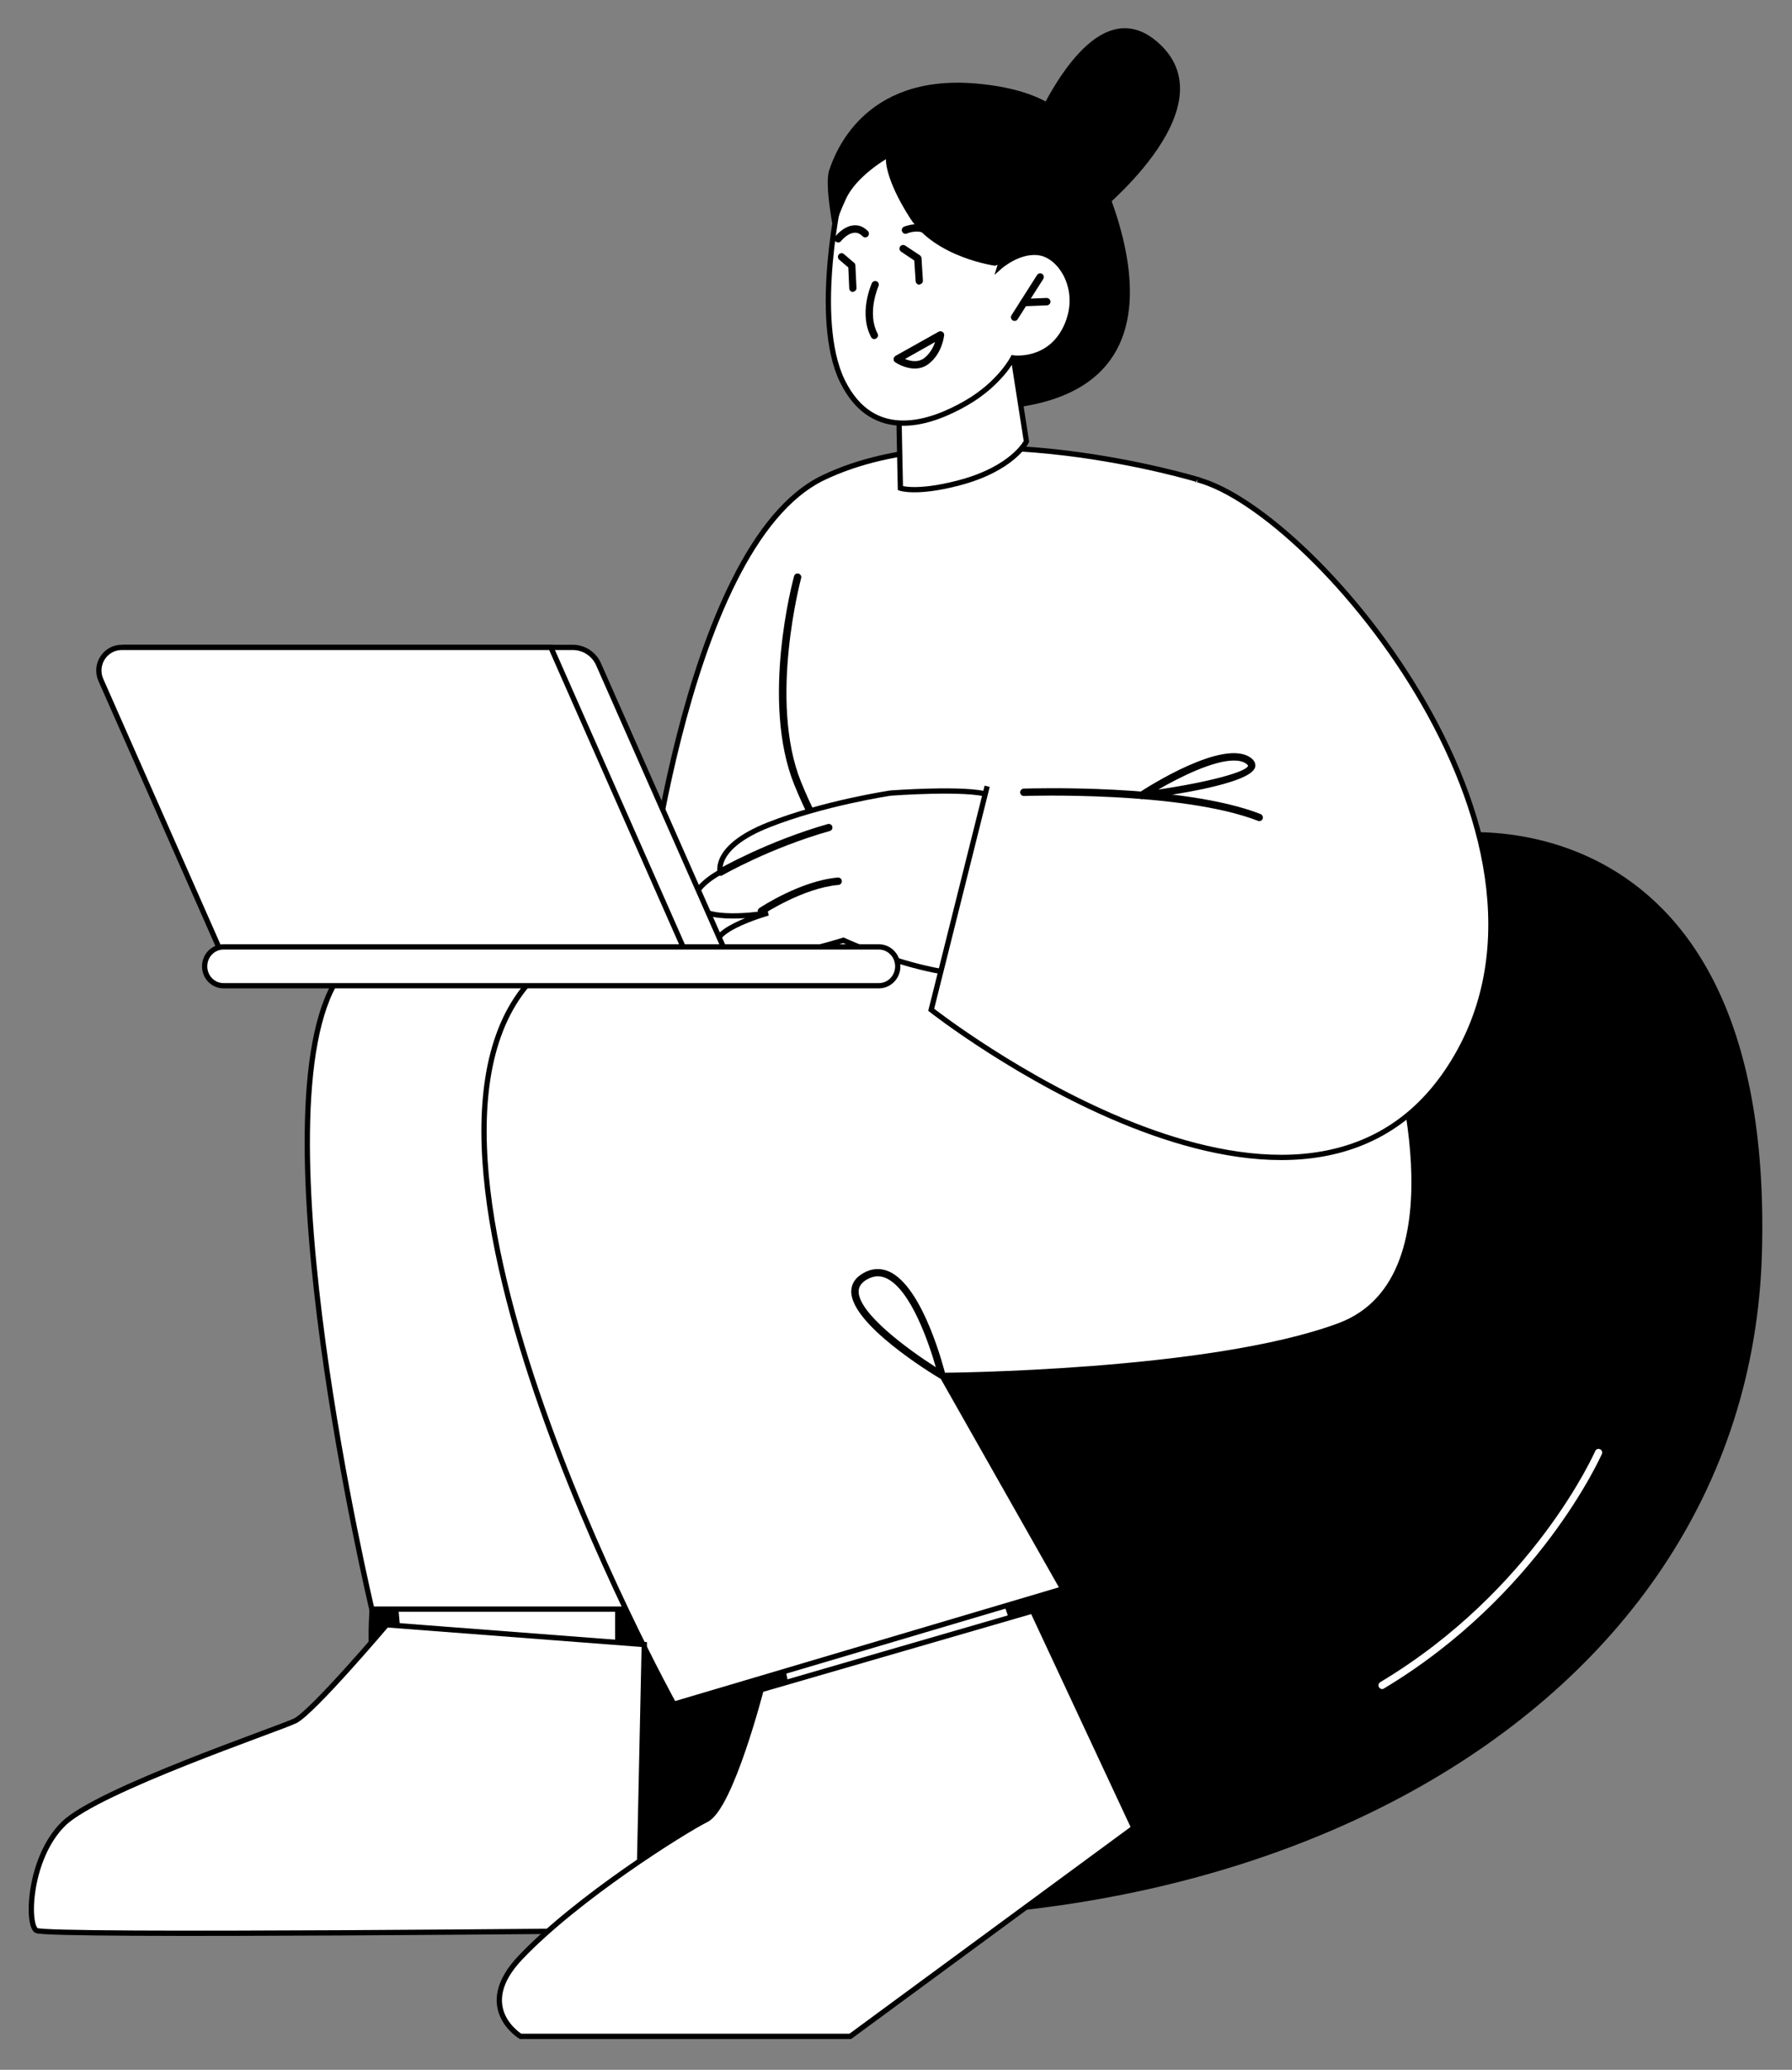 <?xml version="1.0" encoding="utf-8"?>
<!-- Generator: Adobe Illustrator 25.0.0, SVG Export Plug-In . SVG Version: 6.00 Build 0)  -->
<svg version="1.1" id="Layer_1" xmlns="http://www.w3.org/2000/svg" xmlns:xlink="http://www.w3.org/1999/xlink" x="0px" y="0px"
	 viewBox="0 0 116.29 134.28" style="enable-background:new 0 0 116.29 134.28;" xml:space="preserve">
<rect x="0" y="0" width="116.29" height="134.28" fill="#808080" stroke="none"/>
<style type="text/css">
	.st0{fill:#FFFFFF;}
	.st1{fill:none;stroke:#000000;stroke-width:0.342;stroke-miterlimit:10;}
</style>
<path class="st0" d="M41.64,61.36c0,0,2.5-25.92,11.79-30.37c9.29-4.46,24.32,0.13,24.32,0.13l-0.68,34.66L41.64,61.36z"/>
<path class="st1" d="M41.64,61.36c0,0,2.5-25.92,11.79-30.37c9.29-4.46,24.32,0.13,24.32,0.13l-0.68,34.66L41.64,61.36z"/>
<path d="M69.55,7.58c0,0,10.59,17.02-3.71,18.87S69.55,7.58,69.55,7.58"/>
<path d="M92.14,54.49c1.05-0.84,23.05-4,22.2,26.78s-35.28,48.42-73.08,41.78s-2.02-50.78-2.02-50.78L92.14,54.49z"/>
<polygon class="st0" points="25.48,102.08 26.13,109.37 40.09,109.37 40.09,101.11 "/>
<polygon class="st1" points="25.48,102.08 26.13,109.37 40.09,109.37 40.09,101.11 "/>
<polygon class="st0" points="50.25,105.44 51.66,112.74 67.02,109.09 64.34,101.11 "/>
<polygon class="st1" points="50.25,105.44 51.66,112.74 67.02,109.09 64.34,101.11 "/>
<path class="st0" d="M47.59,59.84c0,0-20.14-4.9-25.66,3.61c-5.52,8.5,2.2,40.94,2.2,40.94h18.54L47.59,59.84z"/>
<path class="st1" d="M47.59,59.84c0,0-20.14-4.9-25.66,3.61c-5.52,8.5,2.2,40.94,2.2,40.94h18.54L47.59,59.84z"/>
<path class="st0" d="M90.25,67.32c0,0,5.06,15.55-3.33,18.68s-25.8,3.23-25.8,3.23l7.85,13.85l-25.24,7.48
	c0,0-20.96-37.86-8.2-47.95s39.61,4.6,39.61,4.6L90.25,67.32z"/>
<path class="st1" d="M90.25,67.32c0,0,5.06,15.55-3.33,18.68s-25.8,3.23-25.8,3.23l7.85,13.85l-25.24,7.48
	c0,0-20.96-37.86-8.2-47.95s39.61,4.6,39.61,4.6L90.25,67.32z"/>
<path class="st0" d="M25.09,105.41c0,0-4.82,5.69-5.94,6.23s-12.79,4.48-15.03,6.68s-2.4,6.51-1.76,6.92s39.05,0,39.05,0l0.4-18.55
	L25.09,105.41z"/>
<path class="st1" d="M25.09,105.41c0,0-4.82,5.69-5.94,6.23s-12.79,4.48-15.03,6.68s-2.4,6.51-1.76,6.92s39.05,0,39.05,0l0.4-18.55
	L25.09,105.41z"/>
<path class="st0" d="M49.39,109.62c0,0-1.96,7.62-3.54,8.42s-8.38,5.07-12.07,8.95c-3.1,3.25,0,5.12,0,5.12h21.4l18.4-13.53
	l-6.57-14.07L49.39,109.62z"/>
<path class="st1" d="M49.39,109.62c0,0-1.96,7.62-3.54,8.42s-8.38,5.07-12.07,8.95c-3.1,3.25,0,5.12,0,5.12h21.4l18.4-13.53
	l-6.57-14.07L49.39,109.62z"/>
<path class="st0" d="M65.75,23.14l0.86,5.5c0,0-0.87,1.79-4.47,2.71c-2.68,0.69-3.71,0.32-3.71,0.32l-0.06-2.85l-0.05-2.78
	l6.36-2.47L65.75,23.14z"/>
<path class="st1" d="M65.75,23.14l0.86,5.5c0,0-0.87,1.79-4.47,2.71c-2.68,0.69-3.71,0.32-3.71,0.32l-0.06-2.85l-0.05-2.78
	l6.36-2.47L65.75,23.14z"/>
<path class="st0" d="M54.59,12.3c0,0-1.93,8.33,0.08,12.43c2.02,4.1,5.83,2.69,8.04,1.41c2.2-1.27,3.03-2.92,3.03-2.92
	s2.34,0.34,3.44-1.99c1.09-2.32-0.25-4.51-1.61-4.81s-2.69,0.88-2.69,0.88l0.76-2.46C65.64,14.84,58.59,4.38,54.59,12.3"/>
<path class="st1" d="M54.59,12.3c0,0-1.93,8.33,0.08,12.43c2.02,4.1,5.83,2.69,8.04,1.41c2.2-1.27,3.03-2.92,3.03-2.92
	s2.34,0.34,3.44-1.99c1.09-2.32-0.25-4.51-1.61-4.81s-2.69,0.88-2.69,0.88l0.76-2.46C65.64,14.84,58.59,4.38,54.59,12.3z"/>
<path d="M56.74,22c-0.09,0-0.17-0.05-0.21-0.13c-0.82-1.54,0.01-3.42,0.05-3.5c0.05-0.12,0.2-0.17,0.31-0.12
	c0.12,0.05,0.17,0.19,0.12,0.31c-0.01,0.02-0.77,1.75-0.06,3.08c0.06,0.12,0.02,0.26-0.1,0.32C56.81,21.99,56.78,22,56.74,22"/>
<path d="M65.84,20.82c-0.04,0-0.09-0.01-0.13-0.04c-0.11-0.07-0.14-0.22-0.07-0.33l1.66-2.61c0.07-0.11,0.22-0.14,0.33-0.07
	s0.14,0.22,0.07,0.33l-1.66,2.61C65.99,20.79,65.92,20.82,65.84,20.82"/>
<path d="M66.45,19.87c-0.13,0-0.23-0.1-0.24-0.23c-0.01-0.13,0.1-0.24,0.23-0.25l1.48-0.06c0.12,0,0.24,0.1,0.25,0.23
	s-0.1,0.24-0.23,0.25L66.45,19.87L66.45,19.87z"/>
<path d="M54.94,56.89c-0.07,0-0.14-0.03-0.19-0.09c-0.02-0.02-1.8-2.4-3.21-5.9c-2.18-5.41-0.1-13.19-0.01-13.52
	c0.03-0.13,0.16-0.2,0.29-0.17c0.13,0.04,0.2,0.17,0.17,0.29c-0.02,0.08-2.13,7.96-0.01,13.22c1.39,3.44,3.13,5.77,3.15,5.79
	c0.08,0.11,0.06,0.25-0.05,0.33C55.04,56.87,54.99,56.89,54.94,56.89"/>
<path d="M58.73,23.29c0.34,0.14,0.84,0.25,1.25-0.06c0.38-0.3,0.59-0.71,0.7-1.04L58.73,23.29z M59.36,23.91
	c-0.66,0-1.24-0.39-1.27-0.41c-0.07-0.05-0.11-0.12-0.1-0.21c0-0.08,0.05-0.15,0.12-0.2l2.8-1.57c0.08-0.04,0.17-0.04,0.25,0.01
	s0.12,0.13,0.11,0.22c-0.01,0.05-0.12,1.18-1.01,1.86C59.97,23.83,59.66,23.91,59.36,23.91"/>
<path d="M60.46,15.47c-0.07,0-0.14-0.03-0.19-0.09c-0.48-0.62-1.38-0.25-1.42-0.23c-0.12,0.05-0.26-0.01-0.31-0.13
	c-0.05-0.12,0-0.26,0.12-0.31c0.05-0.02,1.27-0.53,1.98,0.37c0.08,0.1,0.06,0.25-0.04,0.33C60.56,15.46,60.51,15.47,60.46,15.47"/>
<path d="M54.39,15.73c-0.05,0-0.1-0.02-0.15-0.05c-0.1-0.08-0.12-0.23-0.04-0.33c0.02-0.03,0.54-0.69,1.21-0.73
	c0.33-0.03,0.64,0.1,0.91,0.37c0.09,0.09,0.09,0.24,0,0.34c-0.09,0.09-0.24,0.1-0.34,0c-0.17-0.17-0.35-0.25-0.54-0.23
	c-0.46,0.03-0.86,0.54-0.87,0.55C54.53,15.7,54.46,15.73,54.39,15.73"/>
<path d="M55.35,18.94c-0.13,0-0.23-0.1-0.24-0.23l-0.06-1.36l-0.59-0.5c-0.1-0.08-0.11-0.24-0.03-0.34s0.24-0.11,0.33-0.03
	l0.67,0.57c0.05,0.04,0.08,0.1,0.08,0.17l0.07,1.46c0.01,0.13-0.1,0.24-0.23,0.25h0V18.94z"/>
<path d="M59.66,18.47c-0.12,0-0.23-0.1-0.24-0.22l-0.09-1.35l-0.85-0.57c-0.11-0.07-0.14-0.22-0.07-0.33
	c0.07-0.11,0.22-0.14,0.33-0.07l0.95,0.63c0.06,0.04,0.1,0.11,0.11,0.18l0.09,1.46c0.01,0.13-0.09,0.24-0.22,0.25
	C59.67,18.47,59.66,18.47,59.66,18.47"/>
<path d="M64.57,17.24c0,0-3.87-0.52-5.52-3.1c-1.65-2.58-1.56-3.81-1.56-3.81s-1.91,1.11-2.58,2.55c-0.68,1.44-0.79,2.21-0.79,2.21
	s-0.64-3.1-0.31-4.05s2.13-6.27,9.55-5.62C74.62,6.41,70.04,15.54,64.57,17.24"/>
<path class="st0" d="M65.96,52.24c0,0-0.34-0.15-1.8-0.67c-1.38-0.49-6.36-0.12-6.36-0.12s-4.33,0.64-7.94,2.07
	c-3.61,1.43-3.12,3.06-3.12,3.06s-2.32,1.22-1.46,2.25s4.56,0.4,4.56,0.4s-4.71,1.33-2.91,2.52c1.8,1.19,7.8-0.75,7.8-0.75
	s8.89,4.12,12.16,1.23C70.13,59.36,65.96,52.24,65.96,52.24"/>
<path class="st1" d="M65.96,52.24c0,0-0.34-0.15-1.8-0.67c-1.38-0.49-6.36-0.12-6.36-0.12s-4.33,0.64-7.94,2.07
	c-3.61,1.43-3.12,3.06-3.12,3.06s-2.32,1.22-1.46,2.25s4.56,0.4,4.56,0.4s-4.71,1.33-2.91,2.52c1.8,1.19,7.8-0.75,7.8-0.75
	s8.89,4.12,12.16,1.23C70.13,59.36,65.96,52.24,65.96,52.24z"/>
<path class="st0" d="M64.06,51.01l-3.63,14.5c0,0,23.61,18.56,33.48,4.01c9.86-14.55-8.49-36.36-16.2-38.4"/>
<path class="st1" d="M64.06,51.01l-3.63,14.5c0,0,23.61,18.56,33.48,4.01c9.86-14.55-8.49-36.36-16.2-38.4"/>
<path d="M56.96,82.8c-0.23,0-0.46,0.07-0.69,0.2c-0.36,0.2-0.54,0.46-0.55,0.77c-0.02,1.43,3.24,3.8,5.01,4.93
	c-0.41-1.43-1.61-5.08-3.25-5.79C57.31,82.84,57.14,82.8,56.96,82.8 M61.12,89.46c-0.04,0-0.08-0.01-0.12-0.03
	c-0.59-0.35-5.78-3.52-5.76-5.66c0.01-0.49,0.27-0.89,0.79-1.18c0.54-0.31,1.1-0.34,1.64-0.11c2.25,0.97,3.62,6.45,3.68,6.69
	c0.02,0.09-0.01,0.19-0.09,0.25C61.22,89.44,61.17,89.46,61.12,89.46"/>
<path d="M81.72,53.27c-0.03,0-0.06,0-0.09-0.02c-5.01-1.94-15.08-1.62-15.18-1.61c-0.12,0.01-0.24-0.1-0.25-0.23
	c0-0.13,0.1-0.24,0.23-0.25c0.42-0.01,10.28-0.33,15.37,1.65c0.12,0.05,0.18,0.18,0.14,0.31C81.91,53.21,81.82,53.27,81.72,53.27"/>
<path d="M80.07,49.34c-1.33,0-3.47,1.05-4.9,1.88c3.17-0.46,5.78-1.15,5.82-1.55c0,0-0.01-0.04-0.11-0.12
	C80.67,49.4,80.4,49.34,80.07,49.34 M74.08,51.84c-0.1,0-0.19-0.06-0.22-0.16c-0.04-0.1,0-0.22,0.09-0.28
	c0.55-0.36,5.45-3.49,7.2-2.25c0.32,0.23,0.34,0.47,0.3,0.62c-0.28,1.1-5.69,1.86-7.34,2.06C74.1,51.84,74.09,51.84,74.08,51.84"/>
<path class="st0" d="M46.97,61.5H16.82L8.21,42h28.96c0.72,0,1.38,0.43,1.67,1.09L46.97,61.5z"/>
<path class="st1" d="M46.97,61.5H16.82L8.21,42h28.96c0.72,0,1.38,0.43,1.67,1.09L46.97,61.5z"/>
<path class="st0" d="M44.36,61.5H14.22L6.54,44.1C6.11,43.11,6.83,42,7.9,42h27.85L44.36,61.5z"/>
<path class="st1" d="M44.36,61.5H14.22L6.54,44.1C6.11,43.11,6.83,42,7.9,42h27.85L44.36,61.5z"/>
<path class="st0" d="M57.03,63.95H14.51c-0.68,0-1.23-0.56-1.23-1.26c0-0.7,0.55-1.26,1.23-1.26h42.52c0.68,0,1.23,0.57,1.23,1.26
	C58.26,63.39,57.71,63.95,57.03,63.95"/>
<path class="st1" d="M57.03,63.95H14.51c-0.68,0-1.23-0.56-1.23-1.26c0-0.7,0.55-1.26,1.23-1.26h42.52c0.68,0,1.23,0.57,1.23,1.26
	C58.26,63.39,57.71,63.95,57.03,63.95z"/>
<path d="M46.77,56.82c-0.08,0-0.16-0.04-0.21-0.12c-0.07-0.11-0.03-0.26,0.09-0.32c0.03-0.02,3.14-1.8,7.07-2.92
	c0.13-0.03,0.26,0.04,0.29,0.16c0.04,0.13-0.04,0.26-0.16,0.29c-3.88,1.1-6.93,2.85-6.96,2.87C46.85,56.81,46.81,56.82,46.77,56.82"
	/>
<path d="M49.41,59.35c-0.08,0-0.15-0.04-0.2-0.11c-0.07-0.11-0.04-0.26,0.07-0.33s2.68-1.77,5.09-1.98
	c0.13-0.01,0.25,0.09,0.26,0.22c0.01,0.13-0.08,0.25-0.22,0.26c-2.29,0.2-4.84,1.88-4.87,1.9C49.5,59.33,49.45,59.35,49.41,59.35"/>
<path class="st0" d="M89.7,109.58c-0.08,0-0.16-0.04-0.21-0.12c-0.07-0.11-0.03-0.26,0.08-0.33c9.95-5.95,13.91-14.9,13.95-14.99
	c0.05-0.12,0.19-0.18,0.31-0.12c0.12,0.05,0.18,0.19,0.12,0.31c-0.04,0.09-4.06,9.17-14.14,15.21
	C89.78,109.56,89.74,109.58,89.7,109.58"/>
<path d="M66.57,9.37c0,0,4.01-10.83,8.67-6.53c4.65,4.3-4.33,11.28-4.33,11.28L66.57,9.37z"/>
</svg>
